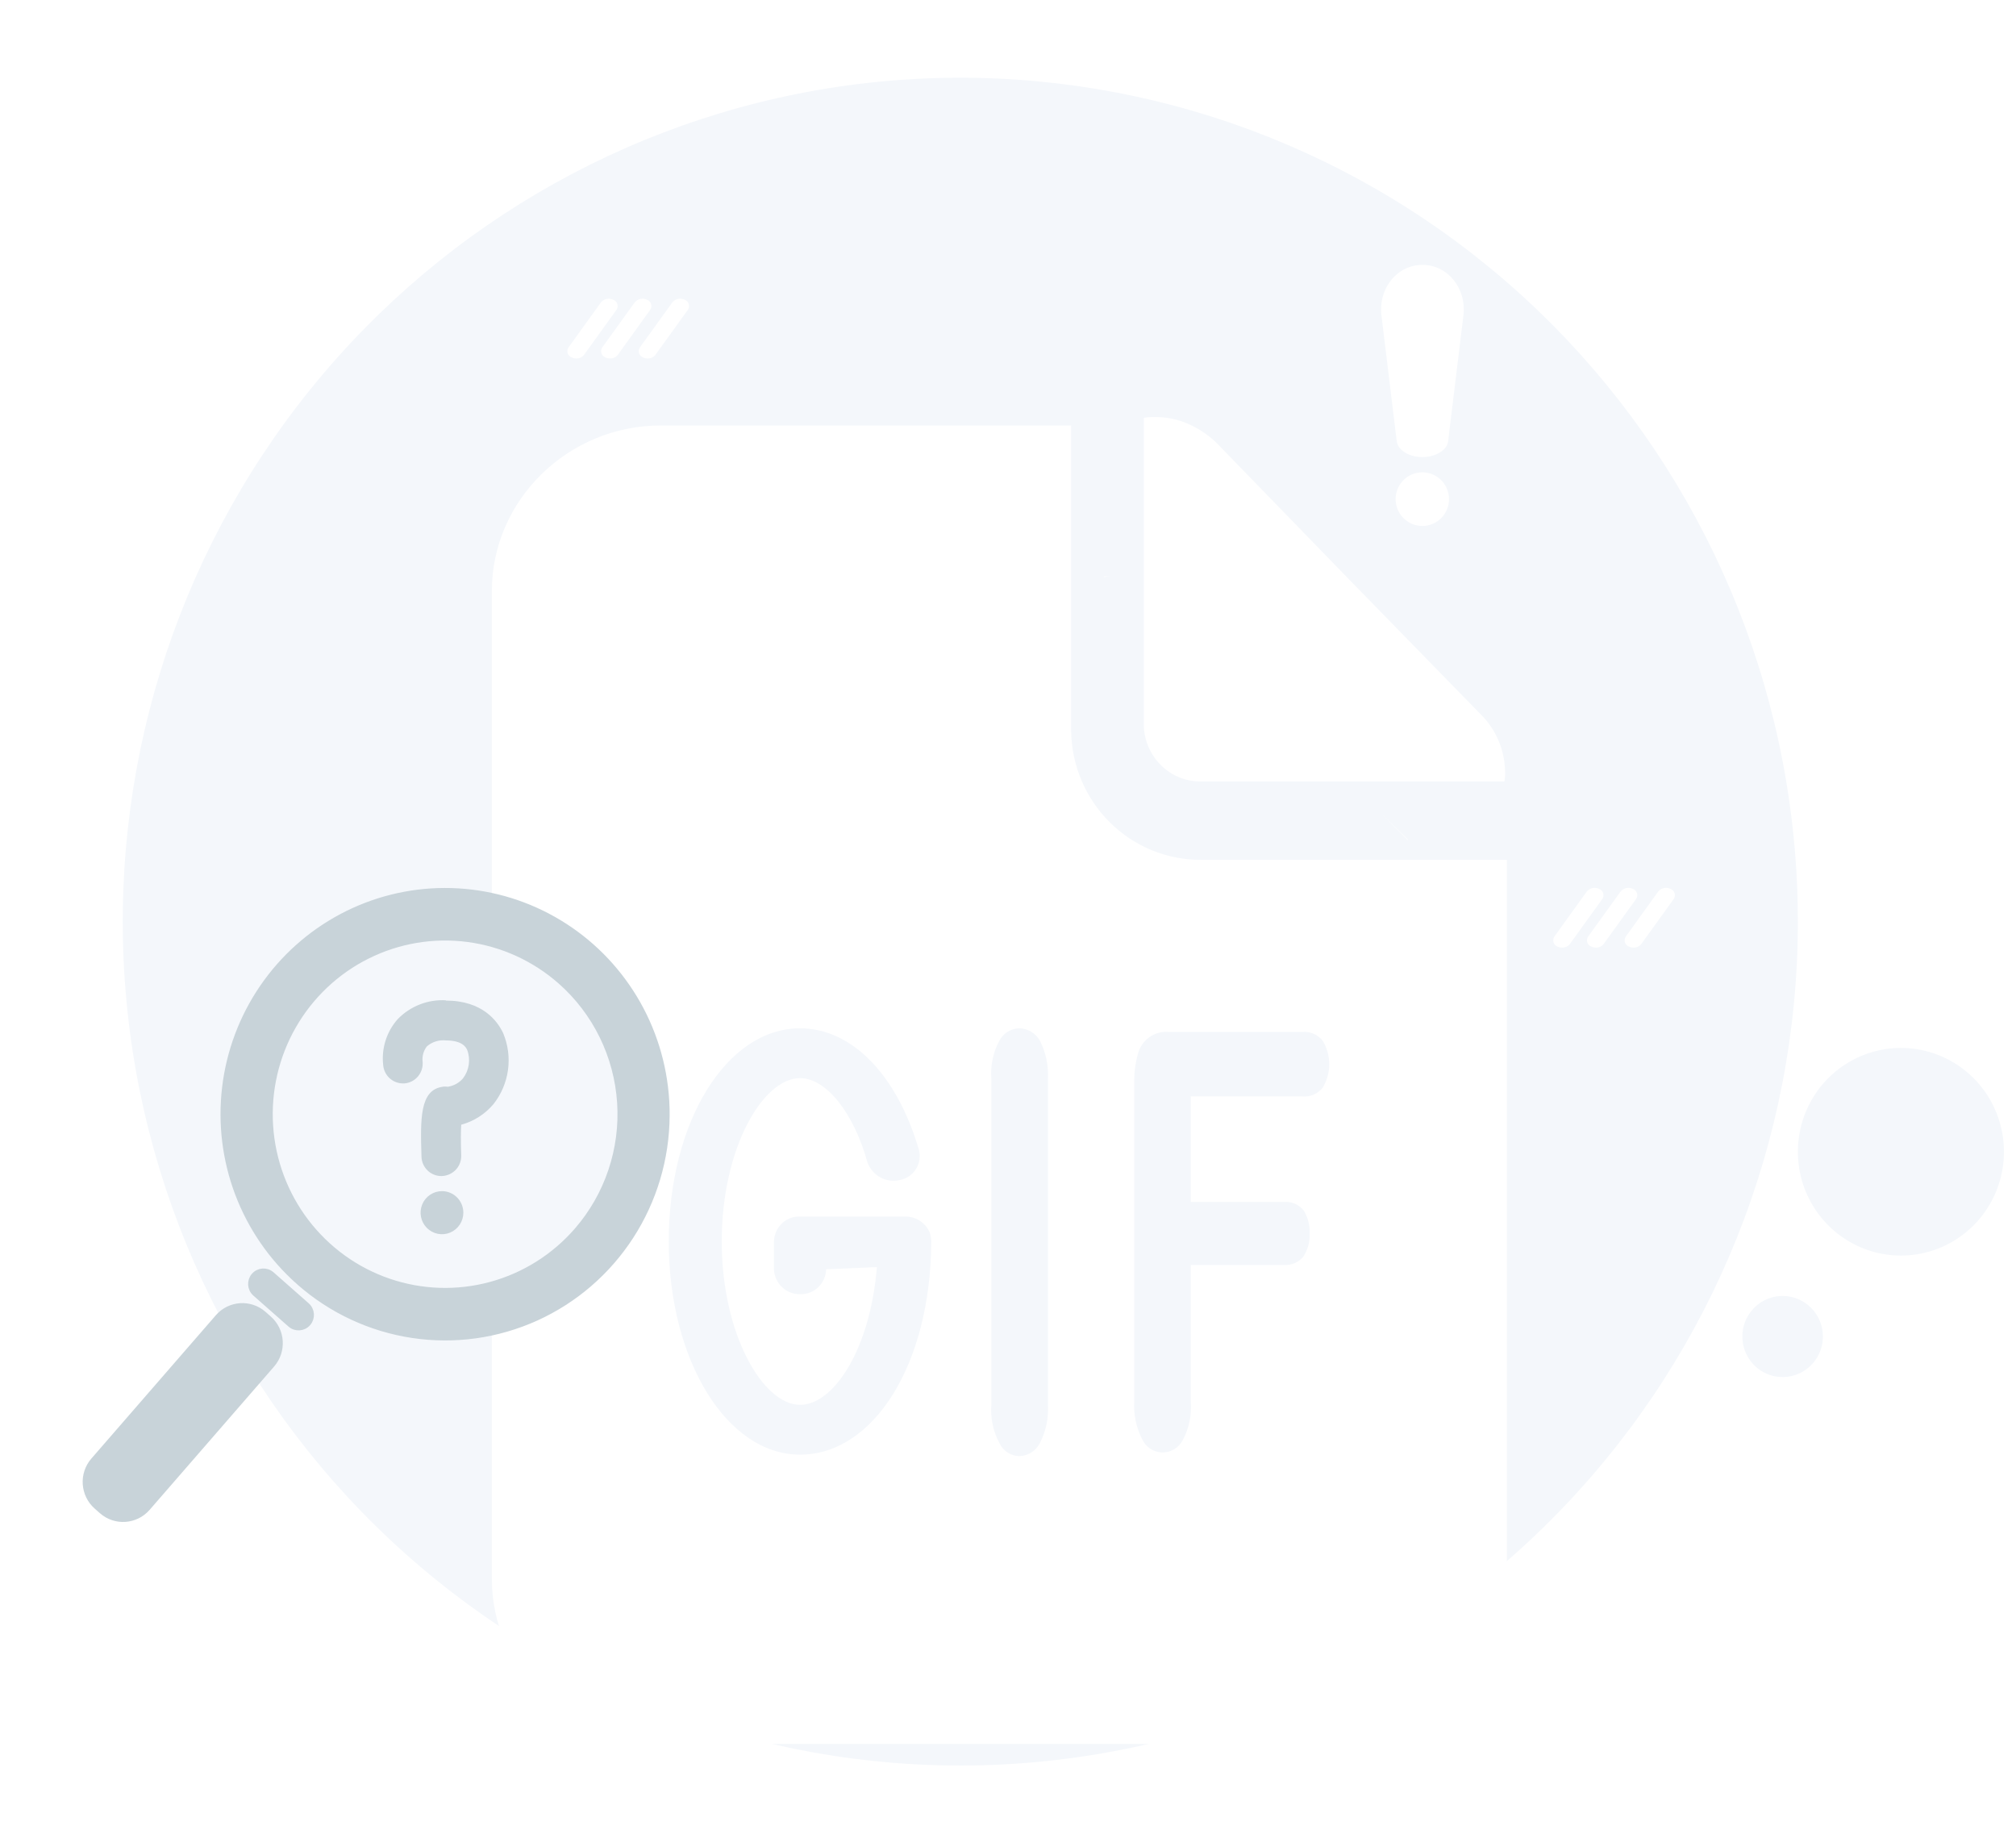 <svg width="167" height="153" viewBox="0 0 167 153" fill="none" xmlns="http://www.w3.org/2000/svg">
<g filter="url(#filter0_d_4804_88191)">
<path d="M148.931 71.412C148.911 89.447 141.97 106.776 129.561 119.776C117.152 132.777 100.234 140.441 82.345 141.168C64.456 141.895 46.981 135.627 33.573 123.675C20.165 111.724 11.862 95.014 10.4 77.039C8.938 59.063 14.43 41.215 25.729 27.224C37.027 13.234 53.257 4.184 71.024 1.968C88.792 -0.248 106.722 4.541 121.067 15.333C135.411 26.125 145.059 42.085 147.993 59.877C148.621 63.689 148.935 67.547 148.931 71.412" fill="#F4F7FB"/>
</g>
<path d="M150.67 110.692C150.67 111.291 150.494 111.875 150.164 112.372C149.834 112.87 149.365 113.257 148.817 113.486C148.268 113.715 147.665 113.775 147.082 113.658C146.5 113.542 145.965 113.254 145.545 112.831C145.125 112.408 144.84 111.869 144.724 111.282C144.608 110.696 144.667 110.088 144.895 109.535C145.122 108.983 145.507 108.51 146 108.178C146.494 107.846 147.074 107.668 147.668 107.668C148.464 107.668 149.228 107.987 149.791 108.554C150.354 109.121 150.67 109.89 150.67 110.692" fill="#F4F7FB"/>
<path d="M150.67 110.692C150.67 111.291 150.494 111.875 150.164 112.372C149.834 112.87 149.365 113.257 148.817 113.486C148.268 113.715 147.665 113.775 147.082 113.658C146.5 113.542 145.965 113.254 145.545 112.831C145.125 112.408 144.84 111.869 144.724 111.282C144.608 110.696 144.667 110.088 144.895 109.535C145.122 108.983 145.507 108.51 146 108.178C146.494 107.846 147.074 107.668 147.668 107.668C148.464 107.668 149.228 107.987 149.791 108.554C150.354 109.121 150.67 109.89 150.67 110.692V110.692Z" stroke="#F4F7FB" stroke-width="0.668" stroke-miterlimit="10"/>
<path d="M163.502 89.311C164.696 90.513 165.509 92.045 165.838 93.713C166.167 95.381 165.998 97.11 165.352 98.681C164.706 100.252 163.612 101.595 162.209 102.539C160.805 103.484 159.155 103.989 157.467 103.989C155.779 103.989 154.129 103.484 152.725 102.539C151.321 101.595 150.227 100.252 149.581 98.681C148.935 97.11 148.766 95.381 149.096 93.713C149.425 92.045 150.238 90.513 151.431 89.311C152.224 88.512 153.165 87.879 154.201 87.447C155.236 87.015 156.346 86.792 157.467 86.792C158.588 86.792 159.698 87.015 160.733 87.447C161.769 87.879 162.71 88.512 163.502 89.311Z" fill="#F4F7FB"/>
<g filter="url(#filter1_d_4804_88191)">
<path d="M129.404 75.483C129.274 75.484 129.145 75.454 129.027 75.399C128.947 75.37 128.876 75.323 128.817 75.262C128.759 75.201 128.715 75.127 128.69 75.046C128.664 74.965 128.658 74.879 128.67 74.795C128.683 74.712 128.715 74.632 128.763 74.562L131.448 70.836C131.57 70.691 131.737 70.591 131.922 70.552C132.106 70.513 132.299 70.537 132.468 70.62C132.548 70.649 132.619 70.696 132.677 70.757C132.736 70.818 132.779 70.892 132.805 70.973C132.83 71.054 132.837 71.139 132.824 71.223C132.812 71.307 132.78 71.387 132.732 71.456L130.047 75.183C129.97 75.28 129.872 75.357 129.76 75.409C129.649 75.461 129.527 75.487 129.404 75.483" fill="white"/>
</g>
<g filter="url(#filter2_d_4804_88191)">
<path d="M47.738 26.689C47.608 26.689 47.479 26.66 47.361 26.604C47.281 26.576 47.21 26.529 47.151 26.468C47.093 26.406 47.049 26.332 47.024 26.252C46.998 26.171 46.992 26.085 47.004 26.001C47.017 25.917 47.049 25.837 47.097 25.768L49.782 22.042C49.904 21.896 50.071 21.796 50.255 21.757C50.44 21.718 50.633 21.742 50.802 21.826C50.882 21.855 50.953 21.902 51.011 21.963C51.07 22.024 51.113 22.098 51.139 22.178C51.164 22.259 51.171 22.345 51.158 22.429C51.146 22.513 51.114 22.592 51.066 22.662L48.381 26.389C48.304 26.485 48.206 26.563 48.094 26.615C47.983 26.667 47.861 26.692 47.738 26.689" fill="white"/>
</g>
<g filter="url(#filter3_d_4804_88191)">
<path d="M132.201 75.484C132.07 75.484 131.94 75.455 131.822 75.398C131.743 75.37 131.671 75.323 131.613 75.261C131.555 75.2 131.511 75.126 131.486 75.045C131.461 74.964 131.455 74.879 131.467 74.795C131.48 74.711 131.512 74.631 131.561 74.562L134.247 70.836C134.369 70.69 134.535 70.59 134.72 70.551C134.905 70.513 135.098 70.537 135.267 70.622C135.346 70.651 135.418 70.697 135.476 70.759C135.534 70.82 135.577 70.894 135.603 70.975C135.628 71.055 135.634 71.141 135.621 71.225C135.609 71.308 135.577 71.388 135.528 71.457L132.842 75.184C132.765 75.281 132.668 75.358 132.556 75.41C132.445 75.462 132.323 75.487 132.201 75.484" fill="white"/>
</g>
<g filter="url(#filter4_d_4804_88191)">
<path d="M50.535 26.689C50.404 26.689 50.274 26.66 50.156 26.604C50.077 26.575 50.005 26.528 49.947 26.466C49.889 26.405 49.845 26.331 49.82 26.25C49.795 26.169 49.788 26.084 49.801 26C49.814 25.916 49.846 25.837 49.895 25.767L52.581 22.041C52.703 21.896 52.869 21.795 53.054 21.756C53.239 21.718 53.432 21.742 53.601 21.827C53.68 21.856 53.752 21.903 53.81 21.964C53.868 22.025 53.911 22.099 53.937 22.18C53.962 22.261 53.968 22.346 53.955 22.43C53.943 22.514 53.911 22.593 53.862 22.663L51.176 26.39C51.099 26.486 51.002 26.563 50.89 26.615C50.779 26.667 50.657 26.693 50.535 26.689" fill="white"/>
</g>
<g filter="url(#filter5_d_4804_88191)">
<path d="M135.318 75.484C135.187 75.484 135.057 75.455 134.939 75.398C134.86 75.369 134.788 75.322 134.73 75.261C134.672 75.2 134.629 75.126 134.603 75.045C134.578 74.964 134.572 74.878 134.585 74.795C134.597 74.711 134.629 74.631 134.678 74.562L137.364 70.836C137.486 70.69 137.653 70.59 137.837 70.551C138.022 70.512 138.215 70.537 138.384 70.621C138.463 70.65 138.535 70.697 138.593 70.758C138.651 70.82 138.695 70.894 138.72 70.974C138.745 71.055 138.752 71.141 138.739 71.225C138.726 71.308 138.694 71.388 138.646 71.457L135.959 75.184C135.883 75.281 135.785 75.358 135.673 75.41C135.562 75.462 135.44 75.487 135.318 75.484" fill="white"/>
</g>
<g filter="url(#filter6_d_4804_88191)">
<path d="M53.652 26.689C53.521 26.689 53.391 26.66 53.273 26.604C53.194 26.575 53.123 26.528 53.064 26.466C53.006 26.405 52.963 26.331 52.937 26.25C52.912 26.169 52.906 26.084 52.919 26C52.931 25.916 52.963 25.837 53.012 25.767L55.698 22.041C55.82 21.896 55.986 21.795 56.172 21.756C56.356 21.718 56.549 21.742 56.718 21.827C56.797 21.856 56.869 21.903 56.927 21.964C56.985 22.025 57.029 22.099 57.054 22.18C57.079 22.261 57.086 22.346 57.073 22.43C57.06 22.514 57.028 22.593 56.98 22.663L54.293 26.39C54.217 26.486 54.119 26.563 54.007 26.615C53.896 26.667 53.774 26.693 53.652 26.689" fill="white"/>
</g>
<g filter="url(#filter7_d_4804_88191)">
<path d="M99.541 68.213C96.708 68.238 93.98 67.129 91.954 65.128C89.928 63.127 88.769 60.397 88.73 57.535V32.238H54.738C47.05 32.238 40.744 38.428 40.744 45.95V127.788C40.744 135.251 47.05 141.438 54.738 141.438H110.771C118.519 141.438 124.824 135.251 124.824 127.788V68.216L99.541 68.213ZM77.14 99.942C77.079 109.952 72.395 117.476 66.269 117.476C60.204 117.476 55.398 109.65 55.398 99.821C55.398 89.873 60.202 82.167 66.269 82.167C70.589 82.167 74.317 86.05 76.123 92.239C76.191 92.506 76.205 92.784 76.162 93.057C76.12 93.33 76.022 93.591 75.876 93.824C75.73 94.058 75.537 94.258 75.311 94.413C75.085 94.568 74.83 94.674 74.561 94.726C74.012 94.861 73.433 94.788 72.935 94.519C72.436 94.251 72.053 93.806 71.858 93.271C70.716 89.145 68.434 86.294 66.272 86.294C63.209 86.294 59.787 92.057 59.787 99.822C59.787 107.527 63.21 113.351 66.272 113.351C69.095 113.351 72.098 108.681 72.639 101.942L68.436 102.124C68.429 102.403 68.368 102.678 68.255 102.934C68.143 103.189 67.982 103.419 67.78 103.611C67.579 103.803 67.343 103.953 67.084 104.051C66.825 104.15 66.549 104.196 66.273 104.187C65.718 104.195 65.181 103.985 64.777 103.599C64.374 103.214 64.135 102.684 64.112 102.124V99.818C64.118 99.539 64.179 99.264 64.292 99.009C64.404 98.754 64.565 98.523 64.766 98.332C64.967 98.14 65.204 97.99 65.463 97.891C65.721 97.793 65.997 97.747 66.273 97.756H74.982C75.415 97.75 75.839 97.874 76.203 98.111C76.566 98.349 76.852 98.69 77.024 99.091C77.093 99.328 77.133 99.572 77.144 99.819L77.14 99.942ZM86.809 113.35C86.873 114.442 86.645 115.532 86.148 116.505C85.986 116.832 85.737 117.107 85.429 117.3C85.121 117.492 84.767 117.595 84.404 117.597C84.061 117.584 83.727 117.476 83.44 117.283C83.154 117.09 82.926 116.821 82.782 116.505C82.265 115.54 82.036 114.444 82.122 113.35V86.353C82.036 85.258 82.265 84.162 82.782 83.197C82.939 82.896 83.171 82.642 83.456 82.46C83.741 82.279 84.068 82.178 84.404 82.166C84.759 82.167 85.107 82.264 85.413 82.445C85.719 82.626 85.973 82.885 86.148 83.197C86.638 84.172 86.866 85.26 86.809 86.353V113.35ZM109.571 87.081C109.372 87.332 109.114 87.531 108.821 87.658C108.528 87.785 108.208 87.837 107.89 87.809H98.642V96.545H106.389C106.698 96.523 107.007 96.578 107.29 96.705C107.572 96.832 107.82 97.027 108.011 97.273C108.346 97.841 108.512 98.494 108.491 99.154C108.522 99.844 108.333 100.525 107.95 101.096C107.759 101.322 107.518 101.499 107.247 101.615C106.976 101.731 106.683 101.781 106.389 101.763H98.642V113.048C98.734 114.162 98.504 115.28 97.98 116.264C97.821 116.58 97.577 116.844 97.276 117.026C96.976 117.208 96.63 117.301 96.28 117.295C95.929 117.288 95.588 117.183 95.294 116.99C95 116.797 94.765 116.524 94.617 116.203C94.121 115.23 93.893 114.141 93.957 113.048V86.716C93.941 85.897 94.043 85.079 94.26 84.29C94.404 83.725 94.743 83.231 95.216 82.897C95.689 82.564 96.265 82.412 96.839 82.469H107.889C108.207 82.441 108.527 82.493 108.82 82.62C109.113 82.747 109.371 82.945 109.57 83.197C109.924 83.782 110.111 84.454 110.111 85.138C110.111 85.824 109.924 86.495 109.57 87.08" fill="white"/>
<path d="M55.081 87.002C54.716 84.033 53.641 81.198 51.947 78.74C50.254 76.282 47.994 74.275 45.36 72.891C42.727 71.507 39.799 70.787 36.828 70.794C33.858 70.8 30.933 71.533 28.306 72.929C25.678 74.325 23.427 76.342 21.744 78.808C20.062 81.273 18.999 84.113 18.646 87.084C18.294 90.054 18.663 93.066 19.722 95.861C20.781 98.656 22.498 101.15 24.725 103.13C24.747 103.157 24.773 103.181 24.802 103.201C27.447 105.53 30.7 107.046 34.176 107.567C37.652 108.089 41.203 107.593 44.408 106.141C47.612 104.688 50.335 102.339 52.252 99.373C54.169 96.407 55.199 92.95 55.221 89.411C55.228 88.606 55.181 87.801 55.081 87.002Z" fill="#C8D3D9" stroke="#C8D3D9" stroke-width="0.5" stroke-linecap="round" stroke-linejoin="round"/>
<path d="M47.804 98.923C45.911 101.101 43.419 102.665 40.644 103.416C37.869 104.168 34.935 104.073 32.213 103.145C29.492 102.217 27.104 100.496 25.353 98.201C23.602 95.906 22.566 93.139 22.375 90.251C22.185 87.362 22.849 84.482 24.284 81.974C25.719 79.466 27.86 77.443 30.436 76.16C33.012 74.878 35.908 74.394 38.758 74.769C41.607 75.145 44.282 76.363 46.444 78.27C49.343 80.827 51.115 84.44 51.37 88.313C51.625 92.186 50.342 96.003 47.804 98.923Z" fill="#F4F7FB" stroke="#C8D3D9" stroke-width="0.5" stroke-linecap="round" stroke-linejoin="round"/>
<path d="M22.265 106.222L21.835 105.842C20.725 104.864 19.039 104.978 18.068 106.095L7.759 117.963C6.788 119.08 6.9 120.779 8.009 121.757L8.44 122.137C9.55 123.115 11.236 123.001 12.207 121.884L22.516 110.016C23.487 108.899 23.375 107.2 22.265 106.222Z" fill="#C8D3D9" stroke="#C8D3D9" stroke-width="0.5" stroke-linecap="round" stroke-linejoin="round"/>
<path d="M25.408 105.131L22.497 102.565C22.073 102.191 21.427 102.234 21.056 102.662C20.684 103.09 20.727 103.74 21.152 104.115L24.062 106.68C24.486 107.054 25.132 107.011 25.504 106.583C25.875 106.156 25.832 105.505 25.408 105.131Z" fill="#C8D3D9" stroke="#C8D3D9" stroke-width="0.5" stroke-linecap="round" stroke-linejoin="round"/>
<path d="M36.62 98.685C36.455 98.685 36.292 98.653 36.14 98.589C35.987 98.526 35.849 98.433 35.733 98.315C35.616 98.198 35.524 98.059 35.461 97.905C35.398 97.752 35.365 97.588 35.365 97.422C35.367 97.174 35.441 96.932 35.578 96.726C35.716 96.521 35.911 96.361 36.139 96.267C36.366 96.173 36.616 96.148 36.858 96.197C37.099 96.246 37.32 96.365 37.494 96.541C37.668 96.716 37.787 96.939 37.835 97.182C37.884 97.425 37.86 97.677 37.766 97.906C37.673 98.136 37.514 98.332 37.31 98.471C37.106 98.609 36.866 98.684 36.62 98.685V98.685Z" fill="#C8D3D9"/>
<path d="M36.618 96.701C36.808 96.701 36.99 96.777 37.124 96.912C37.258 97.047 37.334 97.231 37.334 97.422C37.334 97.615 37.258 97.8 37.122 97.937C36.987 98.074 36.803 98.15 36.611 98.15C36.419 98.15 36.235 98.074 36.1 97.937C35.964 97.8 35.888 97.615 35.888 97.422C35.888 97.326 35.907 97.231 35.943 97.142C35.98 97.054 36.034 96.974 36.102 96.906C36.17 96.839 36.251 96.786 36.34 96.751C36.428 96.716 36.523 96.699 36.618 96.701ZM36.618 95.653C36.267 95.651 35.924 95.755 35.632 95.95C35.339 96.146 35.111 96.424 34.976 96.751C34.841 97.077 34.805 97.436 34.873 97.783C34.942 98.13 35.111 98.448 35.359 98.698C35.607 98.948 35.923 99.118 36.267 99.187C36.611 99.256 36.968 99.22 37.292 99.084C37.616 98.948 37.893 98.718 38.087 98.423C38.281 98.129 38.384 97.783 38.382 97.429C38.38 96.959 38.194 96.508 37.863 96.175C37.533 95.842 37.086 95.654 36.618 95.653V95.653Z" fill="#C8D3D9"/>
<path d="M36.575 93.853C36.282 93.854 36 93.74 35.789 93.534C35.578 93.329 35.455 93.049 35.446 92.753C35.35 89.534 35.365 87.698 36.76 87.512H36.9C36.95 87.511 36.999 87.513 37.048 87.519H37.136C37.765 87.44 38.343 87.131 38.76 86.65C39.077 86.245 39.284 85.764 39.361 85.254C39.437 84.745 39.38 84.224 39.195 83.743C38.849 83.014 38.096 82.642 36.952 82.642C36.596 82.607 36.237 82.648 35.899 82.763C35.56 82.879 35.25 83.066 34.989 83.311C34.8 83.542 34.66 83.808 34.577 84.094C34.493 84.38 34.468 84.68 34.502 84.977C34.514 85.126 34.497 85.276 34.452 85.418C34.407 85.56 34.334 85.692 34.238 85.806C34.142 85.92 34.025 86.014 33.893 86.082C33.761 86.15 33.617 86.192 33.469 86.203H33.38C33.099 86.202 32.828 86.094 32.622 85.901C32.415 85.709 32.288 85.445 32.266 85.163C32.2 84.552 32.261 83.935 32.446 83.35C32.63 82.766 32.933 82.226 33.336 81.765C33.806 81.288 34.372 80.918 34.995 80.678C35.619 80.438 36.286 80.335 36.952 80.375C39.557 80.375 40.716 81.676 41.232 82.776C41.596 83.647 41.719 84.601 41.589 85.536C41.459 86.472 41.081 87.355 40.494 88.092C39.864 88.832 39.029 89.365 38.096 89.623L37.734 89.72L37.712 90.099C37.675 90.701 37.675 91.571 37.712 92.694C37.719 92.993 37.61 93.283 37.409 93.504C37.201 93.721 36.919 93.851 36.62 93.868H36.583L36.575 93.853Z" fill="#C8D3D9"/>
<path d="M36.944 80.895C39.276 80.895 40.301 82.04 40.752 82.992C41.07 83.773 41.176 84.625 41.059 85.461C40.943 86.297 40.607 87.087 40.087 87.75C39.525 88.409 38.78 88.883 37.947 89.11L37.224 89.303L37.18 90.054C37.143 90.664 37.143 91.556 37.18 92.693C37.184 92.85 37.132 93.004 37.032 93.125C36.977 93.187 36.91 93.237 36.835 93.273C36.76 93.308 36.679 93.329 36.597 93.333H36.575C36.496 93.335 36.419 93.321 36.346 93.293C36.273 93.264 36.206 93.221 36.15 93.166C36.094 93.112 36.049 93.047 36.018 92.974C35.987 92.902 35.97 92.824 35.969 92.746C35.881 89.898 35.896 88.159 36.825 88.032H37.15C37.93 87.956 38.65 87.578 39.157 86.977C39.539 86.495 39.786 85.919 39.875 85.309C39.963 84.699 39.889 84.076 39.659 83.505C39.224 82.575 38.309 82.107 36.944 82.107C36.519 82.072 36.092 82.127 35.69 82.269C35.288 82.411 34.921 82.637 34.611 82.932C34.366 83.215 34.182 83.546 34.073 83.905C33.964 84.263 33.931 84.641 33.977 85.014C33.983 85.094 33.974 85.175 33.949 85.251C33.924 85.327 33.884 85.398 33.832 85.459C33.78 85.52 33.716 85.57 33.645 85.605C33.573 85.641 33.496 85.663 33.416 85.668H33.372C33.222 85.666 33.078 85.608 32.969 85.504C32.86 85.401 32.793 85.261 32.781 85.111C32.723 84.573 32.775 84.03 32.935 83.514C33.095 82.999 33.359 82.522 33.711 82.115C34.134 81.693 34.641 81.366 35.198 81.156C35.755 80.946 36.35 80.857 36.944 80.895V80.895ZM36.944 79.847C36.205 79.803 35.465 79.92 34.775 80.19C34.085 80.459 33.461 80.874 32.944 81.408C32.49 81.919 32.148 82.521 31.941 83.175C31.733 83.828 31.665 84.518 31.741 85.2C31.772 85.615 31.958 86.002 32.26 86.286C32.562 86.57 32.959 86.728 33.372 86.731H33.497C33.713 86.714 33.923 86.655 34.116 86.556C34.309 86.457 34.48 86.321 34.621 86.155C34.761 85.989 34.868 85.797 34.935 85.59C35.002 85.383 35.027 85.164 35.01 84.947C34.954 84.491 35.079 84.032 35.357 83.668C35.572 83.48 35.823 83.339 36.095 83.253C36.367 83.167 36.653 83.139 36.936 83.17C38.338 83.17 38.619 83.772 38.707 83.973C38.85 84.363 38.892 84.784 38.828 85.195C38.765 85.606 38.599 85.994 38.346 86.322C38.023 86.692 37.581 86.934 37.099 87.006C37.03 86.998 36.961 86.993 36.892 86.991C36.82 86.987 36.748 86.992 36.678 87.006C34.752 87.266 34.825 89.705 34.914 92.79C34.925 93.222 35.103 93.633 35.411 93.934C35.718 94.236 36.131 94.404 36.56 94.403H36.611C37.048 94.383 37.461 94.194 37.763 93.876C37.91 93.718 38.025 93.532 38.101 93.329C38.177 93.126 38.213 92.91 38.206 92.693C38.161 91.437 38.176 90.634 38.206 90.151C39.247 89.869 40.178 89.275 40.877 88.448C41.523 87.631 41.938 86.654 42.08 85.619C42.222 84.585 42.084 83.531 41.681 82.568C41.209 81.564 39.969 79.869 36.929 79.869L36.944 79.847Z" fill="#C8D3D9"/>
</g>
<path d="M91.438 47.741H92.299C92.011 47.732 91.722 47.75 91.438 47.794V47.741Z" fill="white"/>
<path d="M114.357 67.306L116.618 69.528V69.583L114.357 67.306Z" fill="white"/>
<path d="M118.394 73.757V74.462H118.34C118.385 74.23 118.403 73.993 118.394 73.757" fill="white"/>
<g filter="url(#filter8_d_4804_88191)">
<path d="M124.68 60.924C124.69 61.191 124.67 61.458 124.62 61.72H99.524C98.289 61.749 97.093 61.276 96.198 60.404C95.302 59.532 94.779 58.333 94.744 57.068V31.603C95.061 31.552 95.381 31.531 95.701 31.542H95.76C96.664 31.541 97.558 31.729 98.389 32.093C99.246 32.463 100.033 32.98 100.719 33.623L100.778 33.685L111.594 44.825L122.707 56.212C123.944 57.455 124.653 59.149 124.678 60.924" fill="white"/>
</g>
<g filter="url(#filter9_d_4804_88191)">
<path d="M117.831 34.283C116.97 34.283 116.317 33.858 116.271 33.476L115 23.029C114.885 22.084 115.166 21.148 115.77 20.46C116.306 19.85 117.038 19.514 117.831 19.514C118.625 19.514 119.357 19.85 119.893 20.46C120.497 21.148 120.778 22.084 120.663 23.029L119.392 33.476C119.346 33.858 118.693 34.283 117.831 34.283Z" fill="white"/>
<path d="M117.83 33.708C118.388 33.708 118.75 33.482 118.828 33.373L120.095 22.959C120.19 22.178 119.96 21.406 119.464 20.841C119.037 20.357 118.457 20.089 117.83 20.089C117.203 20.089 116.623 20.357 116.197 20.841C115.701 21.406 115.471 22.178 115.566 22.959L116.833 33.374C116.91 33.482 117.272 33.708 117.83 33.708ZM117.83 34.858C116.748 34.858 115.794 34.294 115.702 33.546L114.432 23.099C114.171 20.954 115.682 18.938 117.83 18.938C119.978 18.938 121.489 20.954 121.229 23.099L119.958 33.546C119.867 34.294 118.912 34.858 117.83 34.858Z" fill="white"/>
</g>
<g filter="url(#filter10_d_4804_88191)">
<path d="M117.82 40.315C118.902 40.315 119.78 39.43 119.78 38.34C119.78 37.249 118.902 36.365 117.82 36.365C116.737 36.365 115.859 37.249 115.859 38.34C115.859 39.43 116.737 40.315 117.82 40.315Z" fill="white"/>
<path d="M117.821 39.739C118.588 39.739 119.21 39.112 119.21 38.34C119.21 37.567 118.588 36.94 117.821 36.94C117.054 36.94 116.432 37.567 116.432 38.34C116.432 39.112 117.054 39.739 117.821 39.739Z" stroke="white" stroke-width="1.644" stroke-miterlimit="10" stroke-linecap="round"/>
</g>
<defs>
<filter id="filter0_d_4804_88191" x="4.168" y="0.438" width="150.764" height="151.786" filterUnits="userSpaceOnUse" color-interpolation-filters="sRGB">
<feFlood flood-opacity="0" result="BackgroundImageFix"/>
<feColorMatrix in="SourceAlpha" type="matrix" values="0 0 0 0 0 0 0 0 0 0 0 0 0 0 0 0 0 0 127 0" result="hardAlpha"/>
<feOffset dy="5"/>
<feGaussianBlur stdDeviation="3"/>
<feColorMatrix type="matrix" values="0 0 0 0 0.784 0 0 0 0 0.827 0 0 0 0 0.851 0 0 0 0.302 0"/>
<feBlend mode="normal" in2="BackgroundImageFix" result="effect1_dropShadow_4804_88191"/>
<feBlend mode="normal" in="SourceGraphic" in2="effect1_dropShadow_4804_88191" result="shape"/>
</filter>
<filter id="filter1_d_4804_88191" x="122.664" y="67.533" width="16.166" height="16.95" filterUnits="userSpaceOnUse" color-interpolation-filters="sRGB">
<feFlood flood-opacity="0" result="BackgroundImageFix"/>
<feColorMatrix in="SourceAlpha" type="matrix" values="0 0 0 0 0 0 0 0 0 0 0 0 0 0 0 0 0 0 127 0" result="hardAlpha"/>
<feOffset dy="3"/>
<feGaussianBlur stdDeviation="3"/>
<feColorMatrix type="matrix" values="0 0 0 0 0.784 0 0 0 0 0.827 0 0 0 0 0.851 0 0 0 0.302 0"/>
<feBlend mode="normal" in2="BackgroundImageFix" result="effect1_dropShadow_4804_88191"/>
<feBlend mode="normal" in="SourceGraphic" in2="effect1_dropShadow_4804_88191" result="shape"/>
</filter>
<filter id="filter2_d_4804_88191" x="40.998" y="18.739" width="16.166" height="16.95" filterUnits="userSpaceOnUse" color-interpolation-filters="sRGB">
<feFlood flood-opacity="0" result="BackgroundImageFix"/>
<feColorMatrix in="SourceAlpha" type="matrix" values="0 0 0 0 0 0 0 0 0 0 0 0 0 0 0 0 0 0 127 0" result="hardAlpha"/>
<feOffset dy="3"/>
<feGaussianBlur stdDeviation="3"/>
<feColorMatrix type="matrix" values="0 0 0 0 0.784 0 0 0 0 0.827 0 0 0 0 0.851 0 0 0 0.302 0"/>
<feBlend mode="normal" in2="BackgroundImageFix" result="effect1_dropShadow_4804_88191"/>
<feBlend mode="normal" in="SourceGraphic" in2="effect1_dropShadow_4804_88191" result="shape"/>
</filter>
<filter id="filter3_d_4804_88191" x="125.461" y="67.533" width="16.166" height="16.951" filterUnits="userSpaceOnUse" color-interpolation-filters="sRGB">
<feFlood flood-opacity="0" result="BackgroundImageFix"/>
<feColorMatrix in="SourceAlpha" type="matrix" values="0 0 0 0 0 0 0 0 0 0 0 0 0 0 0 0 0 0 127 0" result="hardAlpha"/>
<feOffset dy="3"/>
<feGaussianBlur stdDeviation="3"/>
<feColorMatrix type="matrix" values="0 0 0 0 0.784 0 0 0 0 0.827 0 0 0 0 0.851 0 0 0 0.302 0"/>
<feBlend mode="normal" in2="BackgroundImageFix" result="effect1_dropShadow_4804_88191"/>
<feBlend mode="normal" in="SourceGraphic" in2="effect1_dropShadow_4804_88191" result="shape"/>
</filter>
<filter id="filter4_d_4804_88191" x="43.795" y="18.739" width="16.166" height="16.951" filterUnits="userSpaceOnUse" color-interpolation-filters="sRGB">
<feFlood flood-opacity="0" result="BackgroundImageFix"/>
<feColorMatrix in="SourceAlpha" type="matrix" values="0 0 0 0 0 0 0 0 0 0 0 0 0 0 0 0 0 0 127 0" result="hardAlpha"/>
<feOffset dy="3"/>
<feGaussianBlur stdDeviation="3"/>
<feColorMatrix type="matrix" values="0 0 0 0 0.784 0 0 0 0 0.827 0 0 0 0 0.851 0 0 0 0.302 0"/>
<feBlend mode="normal" in2="BackgroundImageFix" result="effect1_dropShadow_4804_88191"/>
<feBlend mode="normal" in="SourceGraphic" in2="effect1_dropShadow_4804_88191" result="shape"/>
</filter>
<filter id="filter5_d_4804_88191" x="128.578" y="67.533" width="16.166" height="16.951" filterUnits="userSpaceOnUse" color-interpolation-filters="sRGB">
<feFlood flood-opacity="0" result="BackgroundImageFix"/>
<feColorMatrix in="SourceAlpha" type="matrix" values="0 0 0 0 0 0 0 0 0 0 0 0 0 0 0 0 0 0 127 0" result="hardAlpha"/>
<feOffset dy="3"/>
<feGaussianBlur stdDeviation="3"/>
<feColorMatrix type="matrix" values="0 0 0 0 0.784 0 0 0 0 0.827 0 0 0 0 0.851 0 0 0 0.302 0"/>
<feBlend mode="normal" in2="BackgroundImageFix" result="effect1_dropShadow_4804_88191"/>
<feBlend mode="normal" in="SourceGraphic" in2="effect1_dropShadow_4804_88191" result="shape"/>
</filter>
<filter id="filter6_d_4804_88191" x="46.912" y="18.739" width="16.166" height="16.951" filterUnits="userSpaceOnUse" color-interpolation-filters="sRGB">
<feFlood flood-opacity="0" result="BackgroundImageFix"/>
<feColorMatrix in="SourceAlpha" type="matrix" values="0 0 0 0 0 0 0 0 0 0 0 0 0 0 0 0 0 0 127 0" result="hardAlpha"/>
<feOffset dy="3"/>
<feGaussianBlur stdDeviation="3"/>
<feColorMatrix type="matrix" values="0 0 0 0 0.784 0 0 0 0 0.827 0 0 0 0 0.851 0 0 0 0.302 0"/>
<feBlend mode="normal" in2="BackgroundImageFix" result="effect1_dropShadow_4804_88191"/>
<feBlend mode="normal" in="SourceGraphic" in2="effect1_dropShadow_4804_88191" result="shape"/>
</filter>
<filter id="filter7_d_4804_88191" x="0.85" y="29.238" width="129.975" height="121.2" filterUnits="userSpaceOnUse" color-interpolation-filters="sRGB">
<feFlood flood-opacity="0" result="BackgroundImageFix"/>
<feColorMatrix in="SourceAlpha" type="matrix" values="0 0 0 0 0 0 0 0 0 0 0 0 0 0 0 0 0 0 127 0" result="hardAlpha"/>
<feOffset dy="3"/>
<feGaussianBlur stdDeviation="3"/>
<feColorMatrix type="matrix" values="0 0 0 0 0.784 0 0 0 0 0.827 0 0 0 0 0.851 0 0 0 0.502 0"/>
<feBlend mode="normal" in2="BackgroundImageFix" result="effect1_dropShadow_4804_88191"/>
<feBlend mode="normal" in="SourceGraphic" in2="effect1_dropShadow_4804_88191" result="shape"/>
</filter>
<filter id="filter8_d_4804_88191" x="88.744" y="28.539" width="41.938" height="42.182" filterUnits="userSpaceOnUse" color-interpolation-filters="sRGB">
<feFlood flood-opacity="0" result="BackgroundImageFix"/>
<feColorMatrix in="SourceAlpha" type="matrix" values="0 0 0 0 0 0 0 0 0 0 0 0 0 0 0 0 0 0 127 0" result="hardAlpha"/>
<feOffset dy="3"/>
<feGaussianBlur stdDeviation="3"/>
<feColorMatrix type="matrix" values="0 0 0 0 0.784 0 0 0 0 0.827 0 0 0 0 0.851 0 0 0 0.502 0"/>
<feBlend mode="normal" in2="BackgroundImageFix" result="effect1_dropShadow_4804_88191"/>
<feBlend mode="normal" in="SourceGraphic" in2="effect1_dropShadow_4804_88191" result="shape"/>
</filter>
<filter id="filter9_d_4804_88191" x="108.402" y="15.938" width="18.855" height="27.92" filterUnits="userSpaceOnUse" color-interpolation-filters="sRGB">
<feFlood flood-opacity="0" result="BackgroundImageFix"/>
<feColorMatrix in="SourceAlpha" type="matrix" values="0 0 0 0 0 0 0 0 0 0 0 0 0 0 0 0 0 0 127 0" result="hardAlpha"/>
<feOffset dy="3"/>
<feGaussianBlur stdDeviation="3"/>
<feColorMatrix type="matrix" values="0 0 0 0 0.784 0 0 0 0 0.827 0 0 0 0 0.851 0 0 0 0.302 0"/>
<feBlend mode="normal" in2="BackgroundImageFix" result="effect1_dropShadow_4804_88191"/>
<feBlend mode="normal" in="SourceGraphic" in2="effect1_dropShadow_4804_88191" result="shape"/>
</filter>
<filter id="filter10_d_4804_88191" x="109.609" y="33.118" width="16.422" height="16.443" filterUnits="userSpaceOnUse" color-interpolation-filters="sRGB">
<feFlood flood-opacity="0" result="BackgroundImageFix"/>
<feColorMatrix in="SourceAlpha" type="matrix" values="0 0 0 0 0 0 0 0 0 0 0 0 0 0 0 0 0 0 127 0" result="hardAlpha"/>
<feOffset dy="3"/>
<feGaussianBlur stdDeviation="3"/>
<feColorMatrix type="matrix" values="0 0 0 0 0.784 0 0 0 0 0.827 0 0 0 0 0.851 0 0 0 0.302 0"/>
<feBlend mode="normal" in2="BackgroundImageFix" result="effect1_dropShadow_4804_88191"/>
<feBlend mode="normal" in="SourceGraphic" in2="effect1_dropShadow_4804_88191" result="shape"/>
</filter>
</defs>
</svg>
